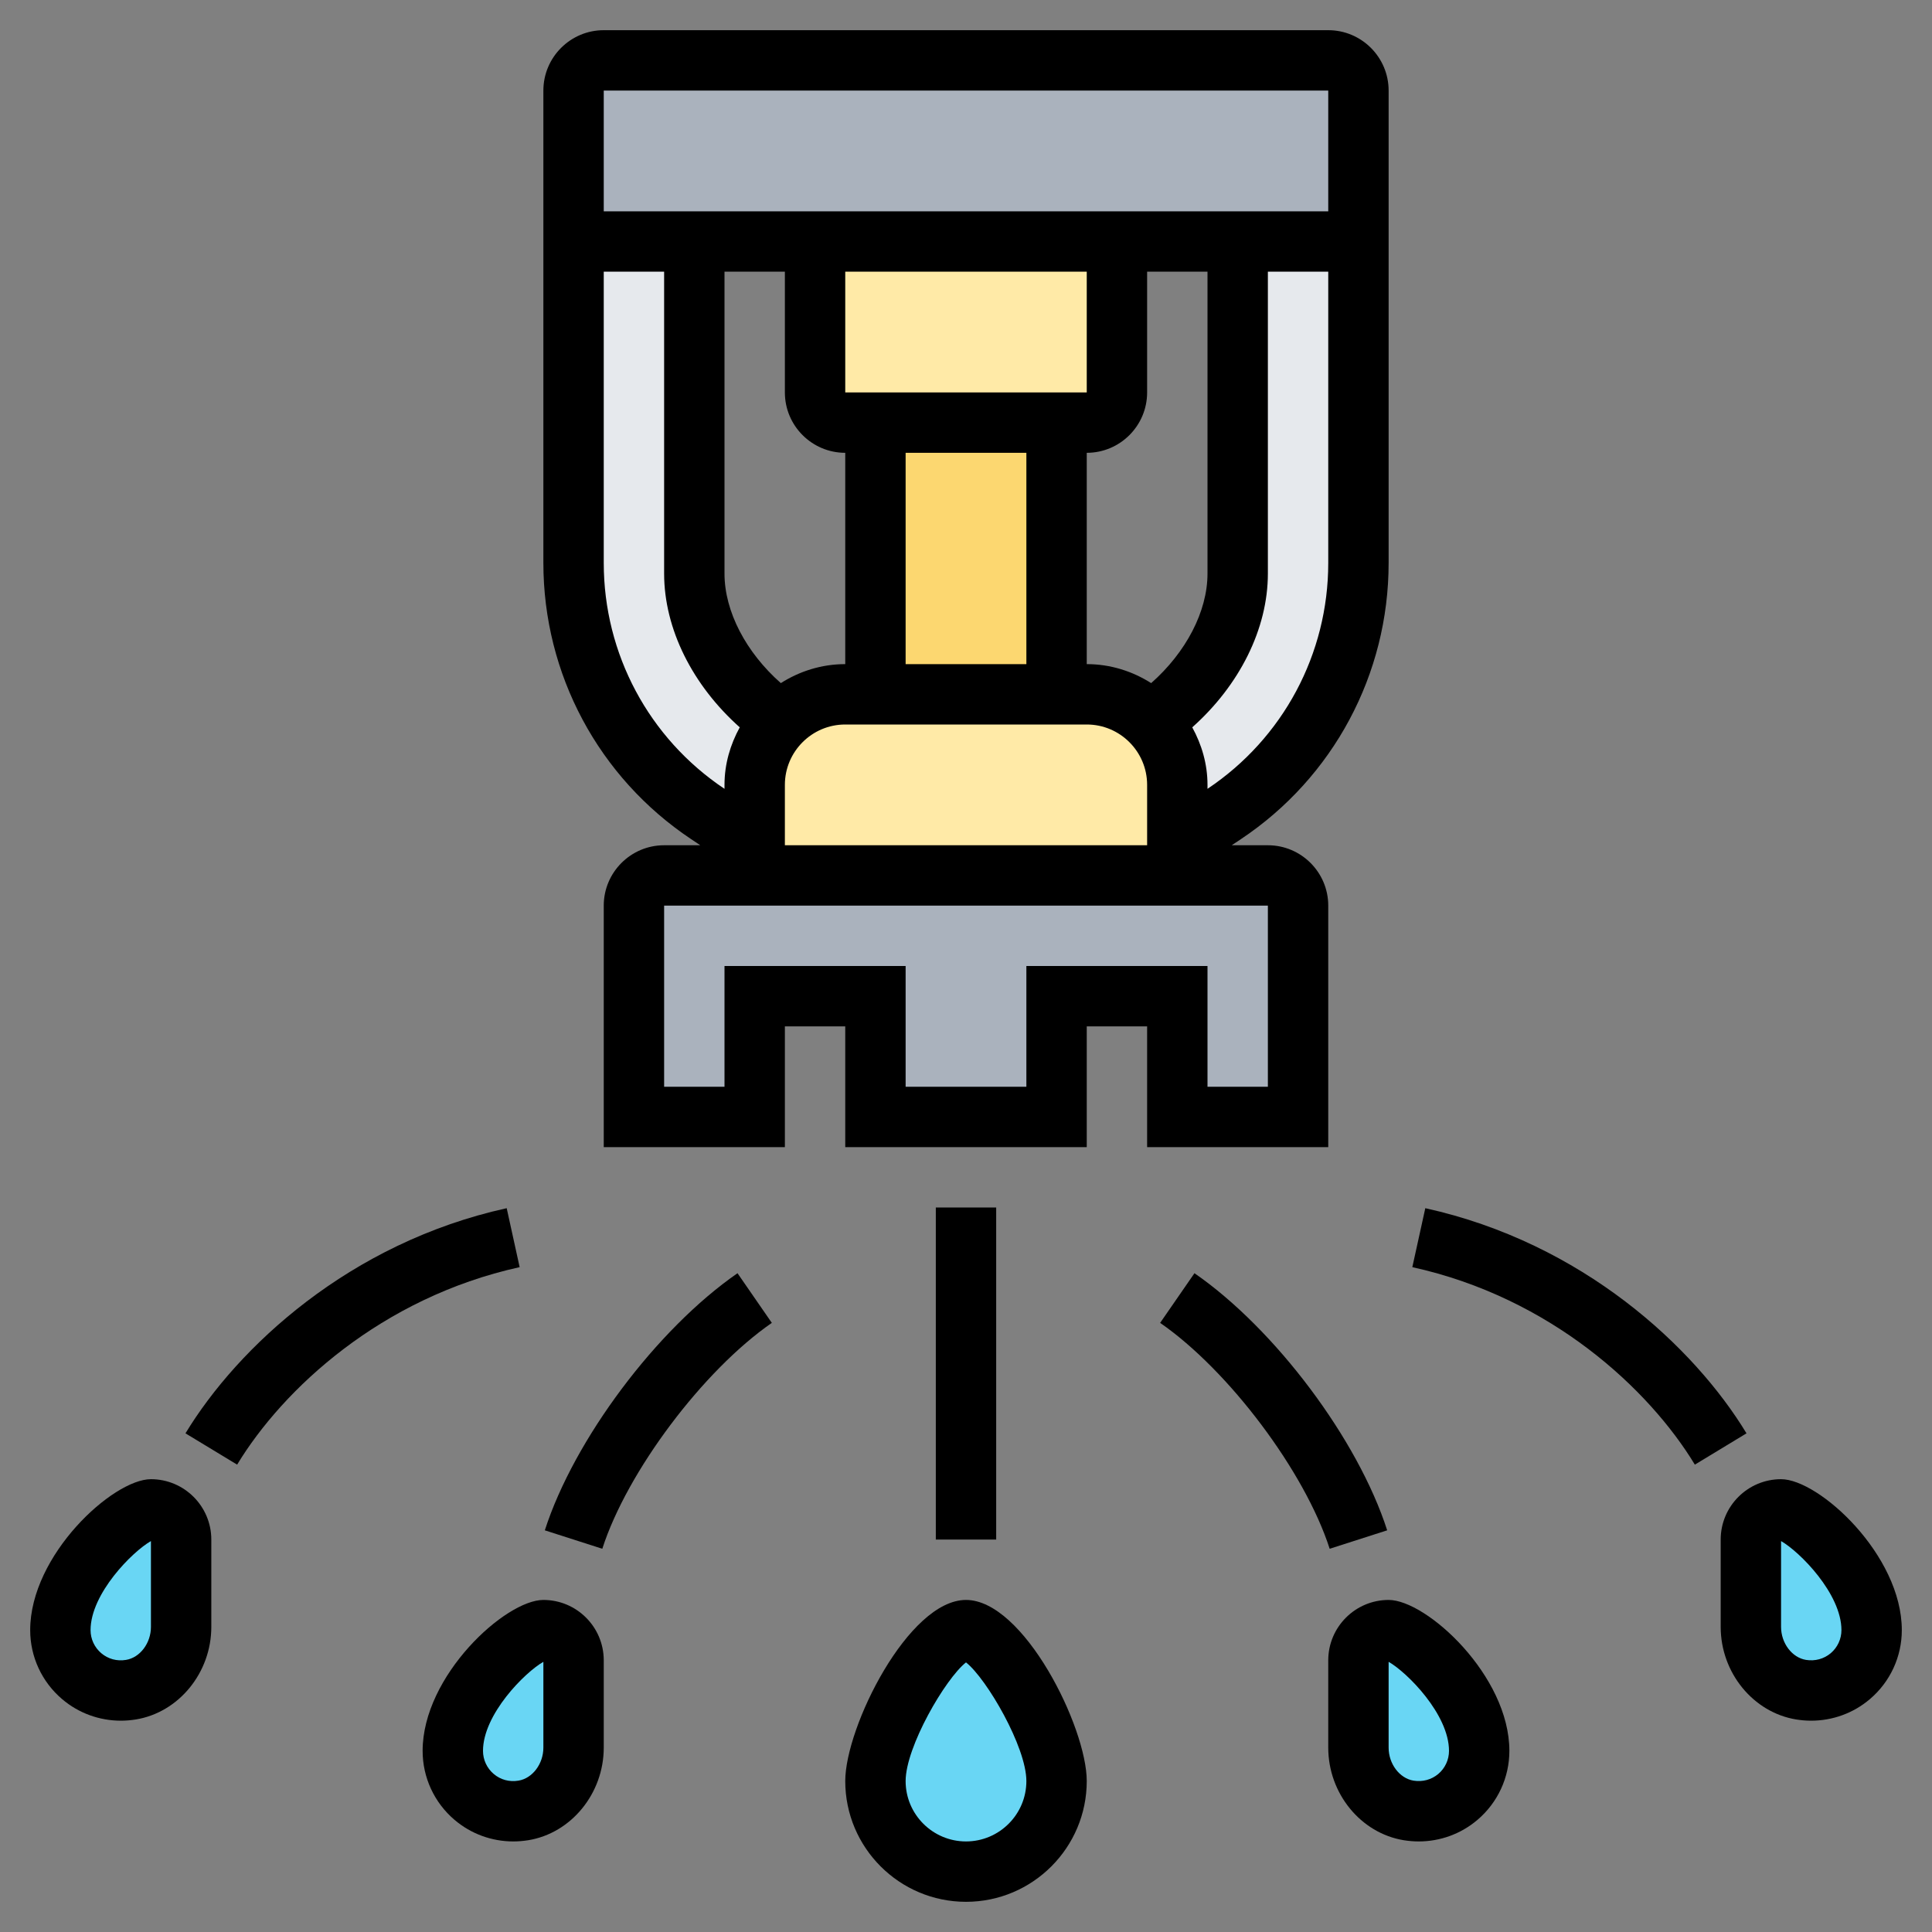 <svg id="_x33_0" enable-background="new 0 0 64 64" height="512" viewBox="0 0 64 64" width="512" xmlns="http://www.w3.org/2000/svg"><rect x="0" y="0" width="64" height="64" fill="#808080" stroke="none"/><path d="m29 14h6v9h-6z" fill="#fcd770"/><path d="m38.14 23.9c.53.54.86 1.28.86 2.1v2 1h-14v-1-2c0-.82.33-1.56.86-2.1.54-.56 1.3-.9 2.14-.9h1 6 1c.84 0 1.6.34 2.14.9z" fill="#ffeaa7"/><path d="m37 8v5c0 .55-.45 1-1 1h-1-6-1c-.55 0-1-.45-1-1v-5z" fill="#ffeaa7"/><path d="m45 3v5h-4-4-10-4-4v-5c0-.55.45-1 1-1h24c.55 0 1 .45 1 1z" fill="#aab2bd"/><path d="m43 30v7h-4v-4h-4v4h-6v-4h-4v4h-4v-7c0-.55.45-1 1-1h3 14 3c.55 0 1 .45 1 1z" fill="#aab2bd"/><path d="m25.86 23.9c-.53.54-.86 1.28-.86 2.1v2l-1.55-1.03c-2.78-1.86-4.45-4.98-4.45-8.32v-10.65h4v11c0 1.95 1.25 3.77 2.86 4.9z" fill="#e6e9ed"/><path d="m45 8v10.65c0 3.34-1.67 6.46-4.45 8.32l-1.55 1.03v-2c0-.82-.33-1.56-.86-2.1 1.61-1.13 2.86-2.95 2.86-4.9v-11z" fill="#e6e9ed"/><g fill="#69d6f4"><path d="m6 51v2.89c0 1-.68 1.92-1.66 2.08-1.26.21-2.34-.76-2.34-1.97 0-2 2.36-4 3-4 .55 0 1 .45 1 1z"/><path d="m15 58c0-2 2.36-4 3-4 .55 0 1 .45 1 1v2.89c0 1-.68 1.92-1.66 2.08-1.26.21-2.34-.76-2.34-1.97z"/><path d="m45 57.89v-2.89c0-.55.45-1 1-1 .64 0 3 2 3 4 0 1.21-1.08 2.18-2.34 1.97-.98-.16-1.66-1.08-1.66-2.08z"/><path d="m35 59c0 1.66-1.34 3-3 3s-3-1.34-3-3 2-5 3-5 3 3.34 3 5z"/><path d="m59 50c.64 0 3 2 3 4 0 1.21-1.08 2.18-2.34 1.97-.98-.16-1.66-1.08-1.66-2.08v-2.89c0-.55.45-1 1-1z"/></g><path d="m44 38v-8c0-1.103-.897-2-2-2h-1.197l.299-.199c3.067-2.044 4.898-5.466 4.898-9.153v-15.648c0-1.103-.897-2-2-2h-24c-1.103 0-2 .897-2 2v15.648c0 3.687 1.831 7.108 4.898 9.152l.299.2h-1.197c-1.103 0-2 .897-2 2v8h6v-4h2v4h8v-4h2v4zm-20-29h2v4c0 1.103.897 2 2 2v7c-.786 0-1.515.236-2.134.629-1.15-1.015-1.866-2.369-1.866-3.629zm14.134 13.629c-.619-.393-1.348-.629-2.134-.629v-7c1.103 0 2-.897 2-2v-4h2v10c0 1.26-.716 2.614-1.866 3.629zm-4.134-7.629v7h-4v-7zm2-2h-8v-4h8zm-10 13c0-1.103.897-2 2-2h8c1.103 0 2 .897 2 2v2h-12zm14 .131v-.131c0-.694-.193-1.337-.505-1.906 1.562-1.392 2.505-3.259 2.505-5.094v-10h2v9.648c0 3.014-1.495 5.809-4 7.483zm4-23.131v4h-24v-4zm-24 15.648v-9.648h2v10c0 1.835.943 3.702 2.505 5.094-.312.569-.505 1.212-.505 1.906v.131c-2.505-1.674-4-4.469-4-7.483zm14 13.352v4h-4v-4h-6v4h-2v-6h20v6h-2v-4z"/><path d="m32 53c-1.908 0-4 4.212-4 6 0 2.206 1.794 4 4 4s4-1.794 4-4c0-1.788-2.092-6-4-6zm0 8c-1.103 0-2-.897-2-2 0-1.129 1.314-3.39 2-3.931.686.541 2 2.802 2 3.931 0 1.103-.897 2-2 2z"/><path d="m5 49c-1.258 0-4 2.51-4 5 0 .882.386 1.715 1.058 2.286.546.465 1.235.714 1.946.714.164 0 .328-.014.493-.04 1.427-.232 2.503-1.552 2.503-3.067v-2.893c0-1.103-.897-2-2-2zm0 4.893c0 .538-.362 1.018-.825 1.093-.3.051-.595-.03-.822-.223-.224-.191-.353-.469-.353-.763 0-1.209 1.386-2.601 2-2.95z"/><path d="m18 53c-1.258 0-4 2.51-4 5 0 .882.386 1.715 1.058 2.286.546.465 1.235.714 1.946.714.164 0 .328-.014.493-.04 1.427-.232 2.503-1.552 2.503-3.067v-2.893c0-1.103-.897-2-2-2zm0 4.893c0 .538-.362 1.018-.825 1.093-.3.051-.595-.029-.822-.223-.224-.191-.353-.469-.353-.763 0-1.209 1.386-2.601 2-2.95z"/><path d="m31 40h2v11h-2z"/><path d="m16.785 40.023c-5.206 1.146-8.91 4.604-10.641 7.458l1.711 1.037c1.516-2.501 4.77-5.532 9.359-6.542z"/><path d="m18.048 50.694 1.904.611c.82-2.553 3.34-5.909 5.616-7.483l-1.137-1.645c-2.671 1.847-5.416 5.509-6.383 8.517z"/><path d="m45.952 50.694c-.967-3.009-3.712-6.67-6.384-8.517l-1.137 1.645c2.276 1.574 4.796 4.931 5.616 7.483z"/><path d="m47.215 40.023-.43 1.953c4.59 1.01 7.844 4.041 9.359 6.542l1.711-1.037c-1.73-2.854-5.434-6.312-10.64-7.458z"/><path d="m59 49c-1.103 0-2 .897-2 2v2.893c0 1.516 1.076 2.835 2.503 3.067.165.026.329.04.493.04.711 0 1.4-.249 1.946-.714.672-.571 1.058-1.404 1.058-2.286 0-2.49-2.742-5-4-5zm1.647 5.763c-.228.192-.521.271-.822.223-.463-.076-.825-.555-.825-1.093v-2.843c.614.35 2 1.741 2 2.95 0 .294-.129.572-.353.763z"/><path d="m46 53c-1.103 0-2 .897-2 2v2.893c0 1.516 1.076 2.835 2.503 3.067.165.026.329.04.493.04.711 0 1.4-.249 1.946-.714.672-.571 1.058-1.404 1.058-2.286 0-2.49-2.742-5-4-5zm1.647 5.763c-.228.192-.521.271-.822.223-.463-.076-.825-.555-.825-1.093v-2.843c.614.35 2 1.741 2 2.95 0 .294-.129.572-.353.763z"/></svg>